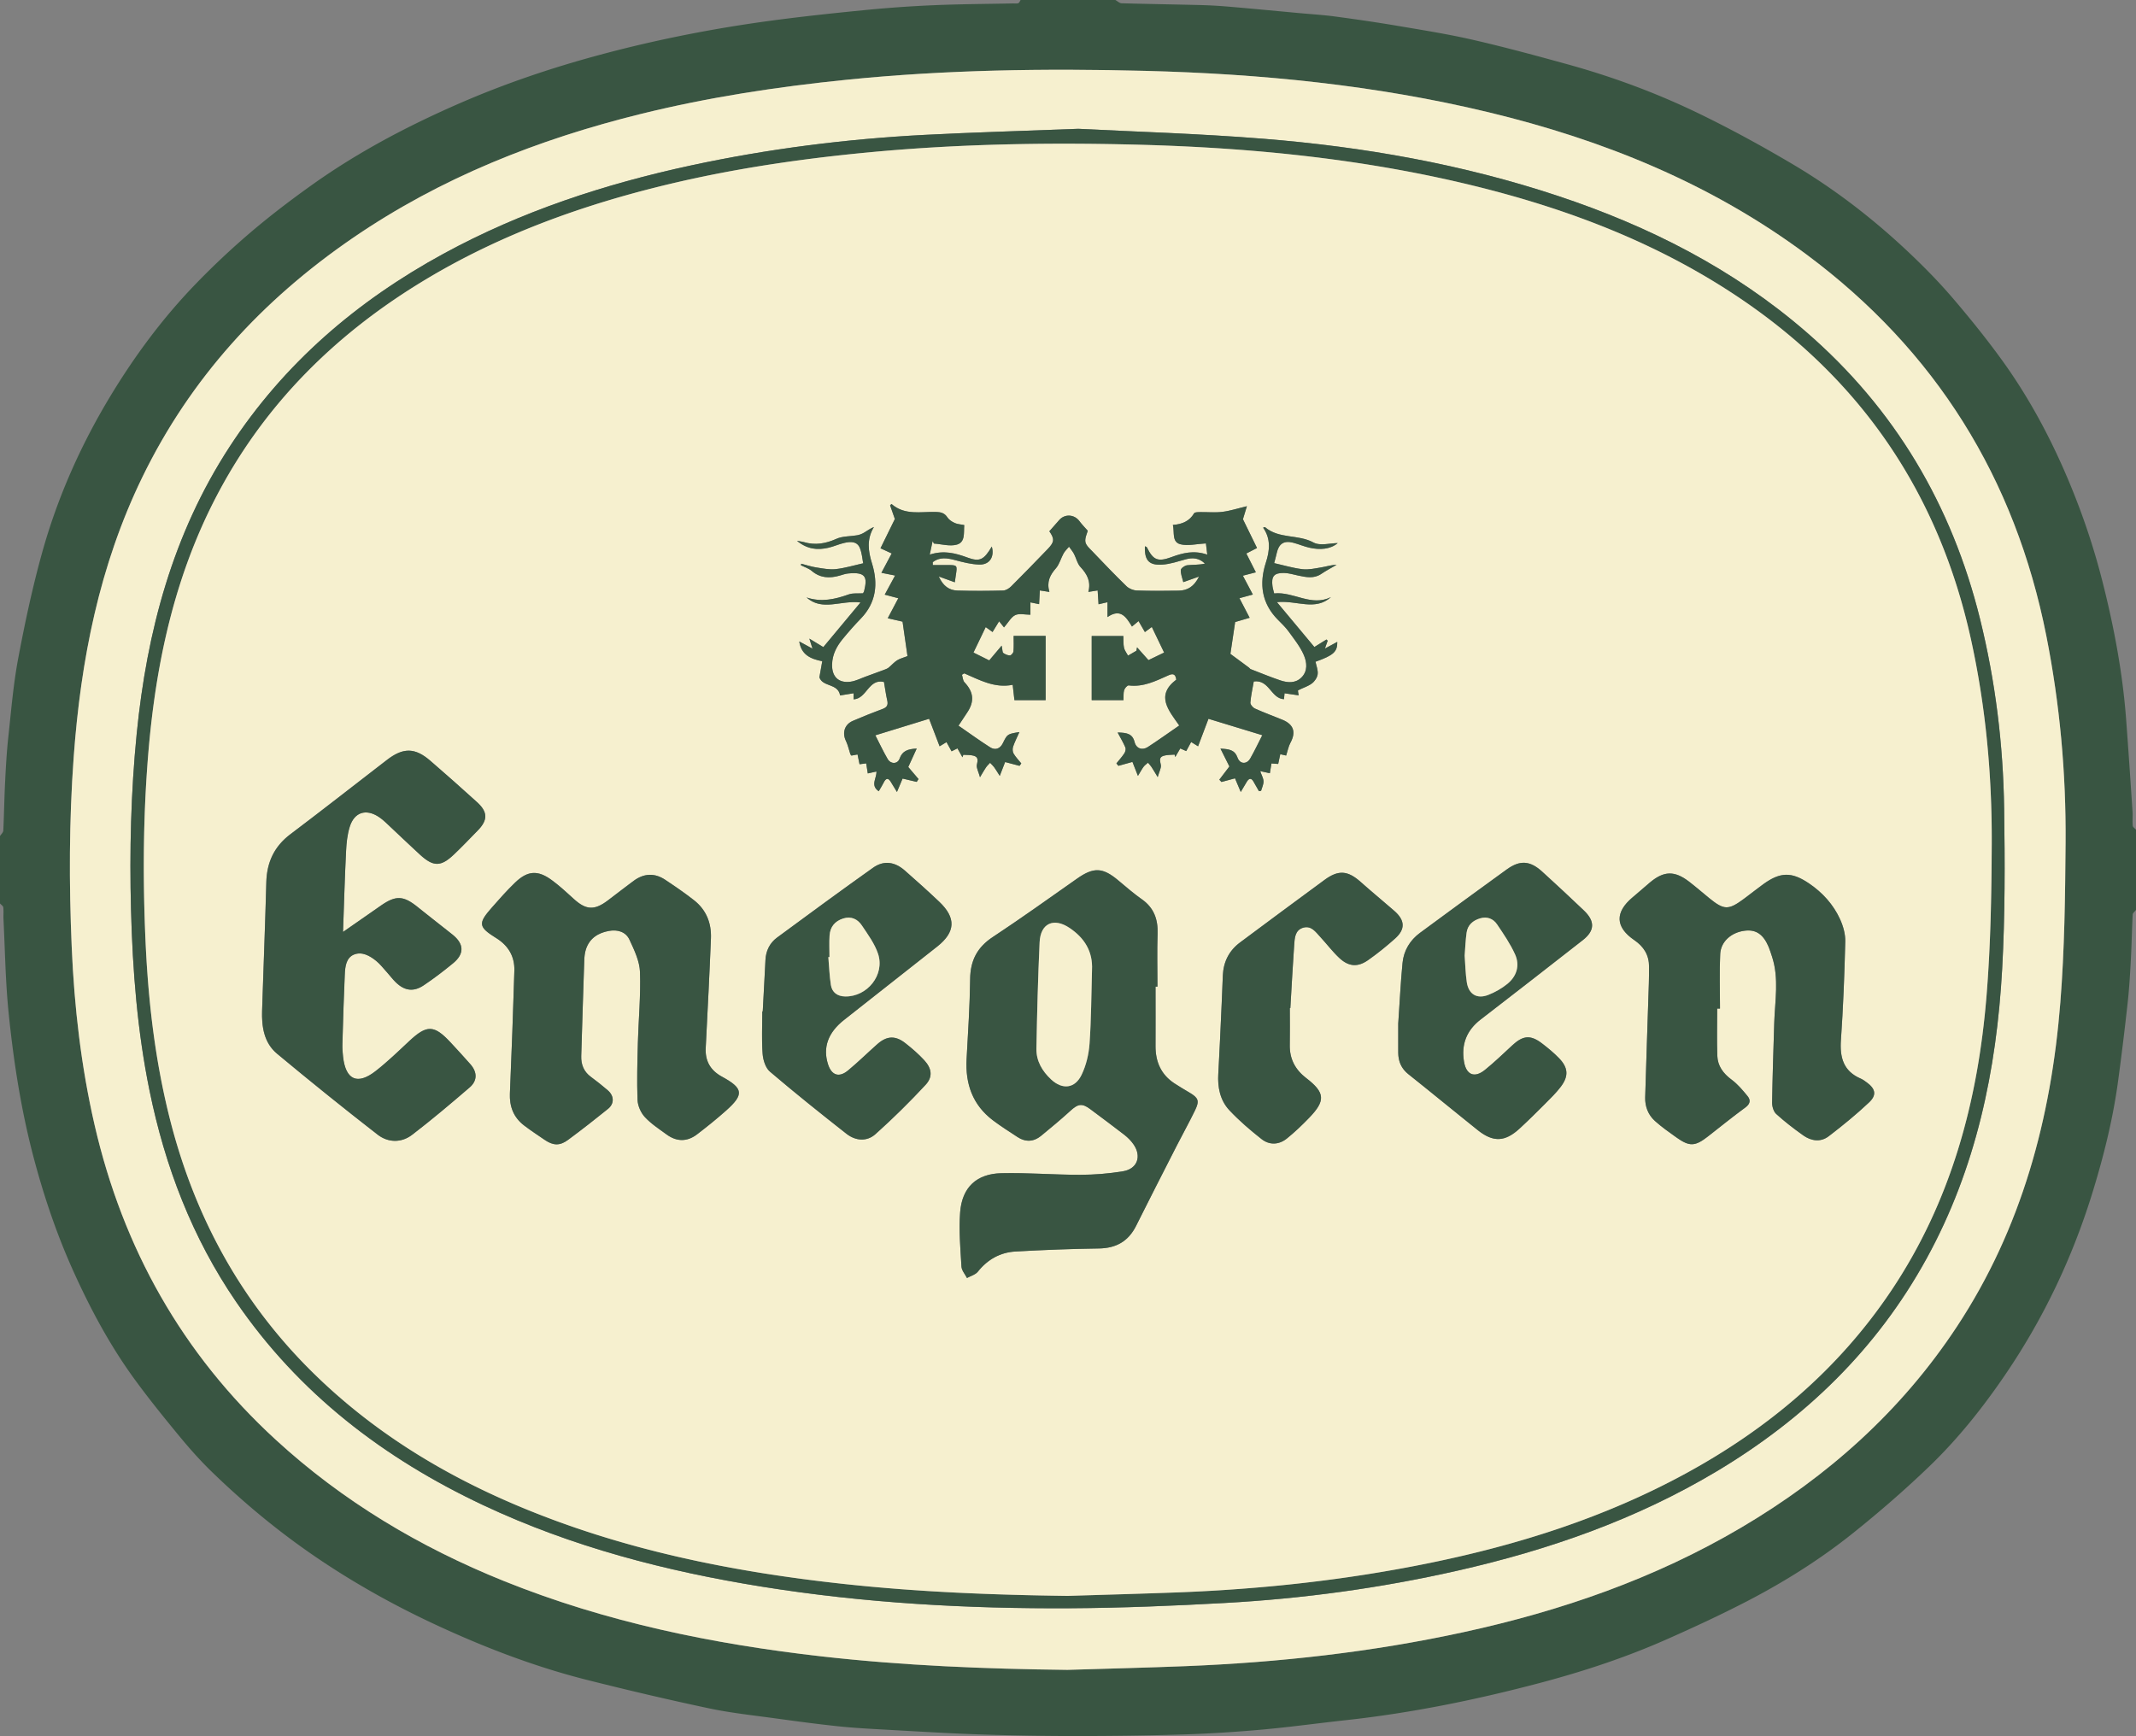 <svg version="1.1" id="Layer_1" xmlns="http://www.w3.org/2000/svg" x="0" y="0" viewBox="0 0 1330.83 1081.69" style="enable-background:new 0 0 1330.83 1081.69" xml:space="preserve"><rect x="0" y="0" width="1330.83" height="1081.69" fill="#808080" stroke="none"/><style>.st0{fill:#395542}.st1{fill:#f6f0cf}</style><path class="st0" d="M1330.83 516.96v50c-.72.97-2.01 1.91-2.06 2.92-.49 9.26-.63 18.55-1.13 27.81-.49 9.05-1.01 18.12-2 27.13-1.79 16.31-3.78 32.61-5.98 48.87-3.14 23.23-8.77 45.93-15.61 68.31-12.49 40.87-30.56 79.12-54.64 114.49-13.94 20.48-29.34 39.86-47.15 57.02-15.19 14.63-31.19 28.51-47.66 41.7-20.62 16.52-43.04 30.57-66.51 42.72-16.32 8.44-33.02 16.18-49.82 23.61-25.47 11.27-51.92 19.98-78.8 27.09-39.74 10.51-79.97 18.74-120.9 23.2-17.31 1.89-34.56 4.28-51.9 5.85-16.11 1.45-32.28 2.5-48.44 3.02-22.26.71-44.53 1.01-66.8 1.02-20.27.01-40.54-.33-60.8-1-19.49-.65-38.97-1.87-58.45-2.95-9.88-.55-19.78-1.06-29.62-2.09-13.05-1.37-26.07-3.12-39.07-4.91-13.96-1.93-28.04-3.4-41.8-6.32-25.41-5.39-50.71-11.34-75.89-17.69-32.77-8.27-64.24-20.36-94.83-34.62-26.65-12.42-52.23-26.8-76.48-43.53-22.3-15.38-43.03-32.64-62.44-51.46-7.23-7.01-13.97-14.59-20.37-22.36-9.81-11.91-19.53-23.92-28.57-36.41-14.84-20.54-26.74-42.78-37.2-65.88-10.3-22.74-18.28-46.23-24.69-70.28-8-30.02-12.76-60.62-15.87-91.42-1.94-19.22-2.2-38.61-3.17-57.93-.13-2.49.16-5.02-.13-7.49-.1-.88-1.33-1.62-2.05-2.43v-42c.72-1.14 2.01-2.25 2.06-3.42.49-10.1.62-20.21 1.13-30.3.47-9.39.99-18.79 2.01-28.12 1.77-16.31 3.11-32.74 6.14-48.83 4.17-22.13 8.88-44.24 14.91-65.92 9.62-34.55 24.11-67.15 42.74-97.9 15.05-24.83 32.24-48.03 52.35-68.92a485.854 485.854 0 0 1 34.75-32.71c12.35-10.52 25.31-20.38 38.53-29.79 28.71-20.44 59.76-36.75 92.03-50.79 28.1-12.22 57.08-21.99 86.63-29.96 34.29-9.25 69.11-16.18 104.29-21.02 20.49-2.82 41.09-5 61.68-7.03a770.04 770.04 0 0 1 42.94-3.01c16.25-.69 32.53-.75 48.8-1.09 1.17-.02 2.41.19 3.47-.16.63-.21.98-1.3 1.45-2h58.99c1.31.72 2.59 2.03 3.92 2.06 16.43.47 32.87.7 49.3 1.12 6.11.16 12.22.53 18.31 1.06 14.26 1.22 28.51 2.6 42.77 3.91 7.54.7 15.11 1.15 22.61 2.15 13.15 1.77 26.28 3.67 39.36 5.89 15.64 2.65 31.34 5.14 46.78 8.7 19.73 4.54 39.29 9.84 58.81 15.23 28.29 7.82 55.78 18.03 82.15 30.84 19.76 9.6 39.09 20.18 58 31.37 26.52 15.69 50.83 34.52 73.18 55.75 9.14 8.68 18.02 17.73 26.22 27.29 10.57 12.33 20.81 25.01 30.37 38.14 16.56 22.75 29.92 47.37 40.99 73.26 8.96 20.95 16.34 42.42 21.98 64.47 7.32 28.6 12.83 57.55 15.04 87.04 1.43 19.08 2.7 38.17 3.97 57.26.2 2.99-.12 6.01.14 8.99.06.89 1.32 1.65 2.03 2.45zm-665.66 523.53c24.47-.76 48.94-1.34 73.4-2.31 58.32-2.32 116.16-8.74 173.25-21.17 60.86-13.25 119.15-33.39 173.01-65.17 54-31.86 99.77-72.65 134.44-125.27 40.34-61.24 58.68-129.71 64.41-201.85 2.63-33.14 3.03-66.51 3.28-99.78.32-43.21-3.57-86.13-11.97-128.6-19.46-98.37-68.91-177.85-149.48-237.78-59.5-44.26-126.66-71.42-198.23-88.64-70.24-16.9-141.75-23.93-213.78-25.76-62.13-1.57-124.23-.72-186.17 5.56-43.11 4.37-85.84 10.86-127.92 21.25-64.16 15.84-124.85 39.78-179.65 77.35-56.31 38.6-101.12 87.35-131.12 149.1-26.75 55.08-38.33 113.9-42.73 174.43-2.86 39.41-2.92 78.87-1.22 118.35 1.62 37.34 5.85 74.33 14.25 110.79 17.7 76.79 54.56 142.57 112.79 196.04 41.84 38.42 89.79 66.99 142.32 88.14 63.48 25.56 129.81 39.18 197.53 46.88 51.03 5.8 102.26 7.84 153.59 8.44z"/><path class="st1" d="M665.17 1040.49c-51.33-.6-102.56-2.64-153.59-8.44-67.72-7.7-134.05-21.32-197.53-46.88-52.53-21.15-100.48-49.72-142.32-88.14-58.23-53.47-95.08-119.25-112.79-196.04-8.4-36.46-12.64-73.45-14.25-110.79-1.71-39.47-1.65-78.93 1.22-118.35 4.4-60.54 15.97-119.36 42.73-174.43 30-61.75 74.81-110.5 131.12-149.1 54.8-37.57 115.49-61.52 179.65-77.35 42.09-10.39 84.82-16.88 127.92-21.25 61.94-6.28 124.04-7.14 186.17-5.56 72.02 1.83 143.53 8.86 213.78 25.76 71.57 17.22 138.73 44.38 198.23 88.64 80.57 59.93 130.02 139.41 149.48 237.78 8.4 42.47 12.3 85.38 11.97 128.6-.25 33.27-.64 66.64-3.28 99.78-5.73 72.14-24.07 140.61-64.41 201.85-34.67 52.63-80.44 93.41-134.44 125.27-53.86 31.78-112.16 51.93-173.01 65.17-57.09 12.43-114.93 18.85-173.25 21.17-24.46.97-48.93 1.55-73.4 2.31zm6.71-960.23c-36.04 1.4-65.83 2.24-95.59 3.78-49.11 2.55-97.79 8.7-145.89 19.08-53.76 11.59-105.62 28.57-154.09 55-54.01 29.45-99.47 68.42-133.26 120.27-35.41 54.34-51.52 114.98-57.87 178.72-3.64 36.5-4.52 73.11-3.55 109.79.99 37.85 3.93 75.47 11.52 112.63 9.66 47.3 26.57 91.66 53.97 131.68 39.09 57.08 91.95 97.5 153.99 126.69 55.27 26 113.75 41.16 173.79 50.79 63.63 10.21 127.78 13.79 192.12 13.42 31.95-.18 63.93-1.51 95.84-3.27 48.94-2.69 97.41-9.3 145.24-20.15 56.79-12.88 111.29-31.87 161.51-61.91 54.98-32.89 99.67-76 130.71-132.51 30.88-56.21 43.66-117.34 47.13-180.59 1.82-33.21 1.72-66.58 1.23-99.85-.59-39.87-5.42-79.35-15.02-118.15-17.56-70.94-53.03-131.02-108.49-178.98-45.42-39.28-97.85-65.78-154.47-84.6-59.56-19.79-120.96-30.59-183.31-35.61-40.47-3.28-81.11-4.45-115.51-6.23z"/><path class="st0" d="M671.88 80.26c34.4 1.78 75.04 2.95 115.51 6.21 62.36 5.02 123.76 15.82 183.31 35.61 56.62 18.81 109.05 45.32 154.47 84.6 55.46 47.96 90.93 108.05 108.49 178.98 9.6 38.8 14.43 78.28 15.02 118.15.49 33.28.59 66.64-1.23 99.85-3.48 63.24-16.25 124.37-47.13 180.59-31.04 56.5-75.73 99.61-130.71 132.51-50.22 30.04-104.72 49.03-161.51 61.91-47.83 10.85-96.3 17.46-145.24 20.15-31.91 1.76-63.89 3.09-95.84 3.27-64.35.37-128.5-3.21-192.12-13.42-60.05-9.63-118.52-24.79-173.79-50.79-62.05-29.19-114.9-69.61-153.99-126.69-27.4-40.01-44.31-84.37-53.97-131.68-7.59-37.16-10.53-74.79-11.52-112.63-.96-36.67-.08-73.28 3.55-109.79 6.35-63.74 22.46-124.38 57.87-178.72 33.79-51.85 79.25-90.82 133.26-120.27 48.47-26.43 100.33-43.4 154.09-55 48.1-10.37 96.78-16.53 145.89-19.08 29.75-1.53 59.55-2.37 95.59-3.76zm-6.74 914.14c22.96-.73 45.93-1.33 68.89-2.21 52.65-2.04 104.9-7.73 156.54-18.28 55.68-11.38 109.43-28.44 159.57-55.73 51.44-27.99 95.1-64.76 127.96-113.67 37.41-55.68 54.26-118.21 59.6-184.12 2.55-31.48 3.1-63.19 3.24-94.8.18-42.87-3.73-85.44-12.99-127.42-19.94-90.44-68.12-161.65-145.14-213.19-51.44-34.42-108.37-55.76-168.19-70.11-67.8-16.26-136.82-22.95-206.34-24.74-54.96-1.42-109.9-.5-164.72 4.58-44.48 4.12-88.55 10.59-131.94 21.28-51.97 12.81-101.8 31.11-147.77 58.96-54.55 33.05-98.5 76.38-128.42 133.18-27.6 52.38-39.17 108.96-43.52 167.36-2.78 37.25-2.9 74.54-1.2 111.84 1.7 37.17 6.02 73.96 15.19 110.09 15.33 60.39 43.97 113.26 88.47 157.28 36.88 36.47 80.09 63.2 127.61 83.29 65.45 27.68 134.25 41.48 204.53 49.05 46.06 4.97 92.3 6.76 138.63 7.36z"/><path class="st1" d="M665.14 994.4c-46.33-.6-92.57-2.39-138.64-7.36-70.28-7.57-139.09-21.38-204.53-49.05-47.52-20.09-90.73-46.82-127.61-83.29-44.49-44.01-73.14-96.89-88.47-157.28-9.16-36.12-13.49-72.92-15.18-110.08-1.7-37.31-1.58-74.6 1.2-111.84 4.35-58.41 15.92-114.99 43.52-167.36 29.93-56.8 73.88-100.14 128.42-133.18 45.97-27.85 95.8-46.15 147.77-58.96 43.39-10.69 87.47-17.16 131.94-21.28 54.82-5.08 109.76-5.99 164.72-4.58 69.52 1.79 138.54 8.48 206.35 24.75 59.81 14.35 116.75 35.68 168.19 70.11 77.02 51.54 125.2 122.75 145.14 213.19 9.25 41.98 13.17 84.55 12.99 127.42-.14 31.61-.68 63.31-3.24 94.8-5.35 65.91-22.19 128.44-59.6 184.12-32.86 48.9-76.52 85.67-127.96 113.67-50.15 27.29-103.9 44.34-159.57 55.73-51.64 10.56-103.89 16.25-156.54 18.28-22.97.87-45.93 1.46-68.9 2.19zM499.21 351.25c-.08.31-.16.62-.25.93 2.29 1.17 4.9 1.97 6.82 3.59 5.32 4.49 11.14 4.65 17.39 2.87 1.76-.5 3.52-1.14 5.32-1.31 11.05-1.05 12.04 2.33 9.85 11.08-.11.45-.45.85-.67 1.26-3.04.2-6.24-.24-8.93.72-8.61 3.06-17.18 4.96-26.24 1.88 9.94 8.85 21.56 1.54 33.62 3.13-8.33 10-15.84 19.02-23.16 27.8-2.25-1.36-4.98-3.02-8.71-5.28.83 2.65 1.23 3.9 1.97 6.25-3.26-1.77-5.57-3.03-8.25-4.49 1.26 8.29 6.97 10.89 14.32 12.32l-1.78 10.04c2.11 6.19 11.57 3.57 12.9 11.29 2.73-.44 5.46-.89 8.39-1.36v3.77c8.28-.37 9.29-13.06 18.94-10.81.7 4.04 1.21 7.84 2.05 11.56.64 2.81-.22 4.26-2.93 5.27a394.82 394.82 0 0 0-18.52 7.42c-5.19 2.24-6.72 7.46-4.31 12.47 1.26 2.62 1.86 5.55 2.79 8.33.09.28.37.49.64.83 1.17-.21 2.38-.43 3.81-.7.46 2.24.84 4.12 1.25 6.08l4.15-.53c.34 2.18.65 4.1.99 6.26 1.78-.39 3.3-.73 5.38-1.19.27 4.21-4.02 8.6 1.46 12.29 1.05-1.83 2.15-3.58 3.08-5.42 1.42-2.82 2.84-3.09 4.52-.24 1.04 1.77 2.14 3.51 3.73 6.12 1.48-3.51 2.54-6.04 3.51-8.35 3.05.71 5.92 1.39 8.8 2.06.38-.59.76-1.17 1.14-1.76-2.29-2.68-4.58-5.37-6.4-7.51 1.67-3.65 3.33-7.26 5.26-11.5-5.8.3-8.97 1.61-10.65 6.24-1.29 3.55-5.53 3.58-7.46.25-2.72-4.69-5.03-9.62-7.66-14.74 11.65-3.58 22.76-6.99 33.49-10.3 1.93 5.05 4.17 10.92 6.55 17.15 1.95-1.18 3.09-1.87 4.29-2.6 1.16 2.09 2.1 3.79 3.17 5.72 1.24-.62 2.35-1.18 3.66-1.83 1.09 1.94 2.1 3.74 3.11 5.55.18-.52.37-1.03.55-1.55 2.17.17 4.43 0 6.48.59 2.97.85 2.53 2.97 1.96 5.6-.41 1.89.95 4.16 1.94 7.79 1.84-3.02 2.75-4.69 3.83-6.24.69-1 1.63-1.84 2.46-2.75.85.9 1.79 1.74 2.51 2.73 1.04 1.42 1.93 2.96 3.52 5.42 1.41-3.65 2.44-6.31 3.34-8.63 3.13.83 6.05 1.6 8.97 2.37.37-.5.73-1.01 1.1-1.51-1.63-2.03-3.49-3.93-4.79-6.15-.66-1.12-.73-2.98-.31-4.26.96-2.89 2.38-5.63 3.93-9.13-7.56 1.24-7.51 1.27-10.36 7.01-1.73 3.49-4.77 4.47-7.92 2.46-6.57-4.17-12.87-8.77-19.66-13.45 1.94-2.93 3.63-5.55 5.38-8.14 4.69-6.96 4.07-12.81-1.64-18.88-1.03-1.09-1.09-3.1-1.59-4.69.47-.29.95-.59 1.42-.88 9.6 4.11 18.91 9.38 30.18 7.13.41 3.62.75 6.53 1.09 9.56h19.44v-40.03h-19.94c0 3.43.17 6.56-.11 9.66-.09.94-1.41 2.47-2.19 2.49-1.4.02-2.95-.69-4.15-1.52-.56-.39-.44-1.76-1-4.56-3.06 3.62-5.22 6.19-7.75 9.19-2.65-1.32-6.03-3-9.82-4.89 2.64-5.47 5.11-10.62 7.63-15.86 1.65 1.19 2.94 2.11 4.26 3.07 1.49-2.44 2.81-4.6 4.09-6.69 1.24 1.56 2.14 2.68 3.04 3.81 2.8-3.21 4.44-6.45 7.03-7.66 2.51-1.17 5.99-.25 9.43-.25v-7.68c1.95.4 3.5.72 5.41 1.11.16-3.07.31-5.8.45-8.55 2.07.32 3.74.58 5.97.93-1.8-6.28.37-10.49 4-14.66 2.24-2.57 3.14-6.28 4.86-9.36.86-1.53 2.22-2.78 3.36-4.16 1.04 1.48 2.24 2.88 3.08 4.47 1.42 2.69 2.06 6.03 4.03 8.16 4.06 4.38 6.68 8.93 4.94 15.54 2.27-.36 3.93-.62 5.79-.91.19 2.95.37 5.65.56 8.61 2.09-.49 3.63-.84 5.57-1.29v9.27c8.26-5.69 11.72.13 15.25 5.91 1.52-1.27 2.68-2.23 4.1-3.41 1.4 2.42 2.61 4.52 3.96 6.84 1.51-1.12 2.79-2.06 4.31-3.18 2.58 5.38 5.06 10.54 7.66 15.95-3.97 1.92-7.34 3.55-9.75 4.71-2.72-3.04-4.92-5.5-7.12-7.97l-.42 2.15c-1.73 1-3.46 2.01-5.2 3.01-.86-1.63-2.13-3.17-2.49-4.91-.5-2.34-.31-4.84-.42-7.3h-19.72v39.96h19.81c.11-2.3-.14-4.38.41-6.21.36-1.21 1.99-3.07 2.83-2.96 9.14 1.17 16.91-2.79 24.79-6.3 2.92-1.3 4.39-.73 4.84 2.72-13.13 9.92-4.57 19.29 1.85 28.56-6.91 4.76-13.12 9.22-19.53 13.38-3.5 2.28-7.24 1.02-8.28-3.07-1.35-5.3-4.92-5.81-10.57-5.96 1.94 3.67 3.6 6.41 4.82 9.34.4.97.01 2.64-.62 3.6-1.46 2.23-3.28 4.23-4.96 6.32l1.24 1.51 8.75-2.43c.96 2.46 2 5.09 3.42 8.71 1.64-2.68 2.49-4.3 3.57-5.74.72-.96 1.78-1.66 2.68-2.47.71.84 1.5 1.63 2.11 2.54 1.12 1.67 2.12 3.42 3.96 6.42 1.01-3.6 2.29-5.74 1.95-7.58-.46-2.49-1.37-4.76 1.71-5.69 2.16-.66 4.56-.54 6.86-.76.14.5.27 1.01.41 1.51 1.05-1.79 2.1-3.59 3.12-5.33l3.72 1.63c1.08-2 2.03-3.74 3.07-5.65 1.29.8 2.46 1.53 4.31 2.67 2.42-6.38 4.64-12.26 6.48-17.13 10.85 3.31 21.98 6.7 33.53 10.22-2.61 5.08-4.86 9.88-7.49 14.47-2.19 3.82-6.43 3.67-7.95-.53-1.74-4.81-5.16-5.28-10.62-5.58 2.19 4.39 3.96 7.91 5.56 11.12-1.98 2.6-4.13 5.41-6.27 8.22.45.48.89.96 1.34 1.44 2.79-.75 5.57-1.5 8.43-2.27 1.07 2.54 2.13 5.05 3.58 8.5 1.61-2.72 2.66-4.53 3.75-6.32 1.47-2.42 2.9-2.5 4.31.08 1.06 1.93 2.18 3.83 3.28 5.74.44-.07.89-.15 1.33-.22.55-1.97 1.55-3.94 1.52-5.9-.03-1.86-1.15-3.71-2.07-6.36 2.81.61 4.34.94 6.01 1.3.36-2.2.68-4.12 1-6.09l4.19.31c.5-2.3.9-4.18 1.31-6.07 1.61.37 2.72.62 3.65.84.93-2.84 1.43-5.66 2.72-8.06 3.52-6.57 1.95-11.39-5.08-14.26-5.7-2.33-11.48-4.45-17.09-6.98-1.29-.58-2.93-2.51-2.83-3.7.34-4.39 1.34-8.73 2.11-13.15 9.64-1.37 10.7 10.64 18.82 11.02.13-1.29.26-2.57.36-3.67 3.14.46 5.87.85 8.78 1.28-.17-1.49-.6-2.97-.32-3.12 2.8-1.5 6-2.4 8.52-4.25 1.75-1.28 3.38-3.69 3.65-5.77.32-2.54-.84-5.28-1.34-7.8 11.34-4.04 13.66-6.26 13.56-12.37-2.19 1.19-4.44 2.4-7.71 4.17.86-2.43 1.29-3.66 1.73-4.89-.25-.26-.51-.51-.76-.77-2.8 1.74-5.59 3.48-7.53 4.69-7.56-9.06-14.99-17.97-23.32-27.95 12.23-1.33 23.75 5.75 33.66-3.16-12.31 6.15-23.33-3.56-35.39-2.27-.39-1.65-.86-3.07-1.05-4.53-.8-6.17.95-8.32 7.24-8.22 2.94.05 5.87.99 8.79 1.6 4.92 1.03 9.77 2.1 14.45-1.07 3.03-2.05 6.3-3.75 9.47-5.61-3.3.05-6.39 1.08-9.57 1.6-3.87.64-7.89 1.56-11.7 1.12-5.79-.67-11.46-2.4-17.63-3.78.4-1.55 1.07-3.91 1.61-6.3 1.3-5.82 4.44-7.9 10.23-6.41 3.38.87 6.62 2.29 10.02 3.07 6.71 1.53 13.11 1.06 17.76-2.83-4.62 0-11.01 1.88-15.15-.38-9.6-5.23-21.55-2.1-30.16-9.57-.12-.11-.56.14-1.2.32 4.88 6.96 4.16 14.2 1.7 21.83-4.24 13.16-2.64 25.31 7.51 35.56 2.34 2.37 4.79 4.7 6.73 7.38 3.39 4.68 7.12 9.32 9.39 14.55 1.94 4.46 2.65 9.99-1.48 14.07-3.74 3.69-8.62 3.29-13.18 1.75-6.21-2.1-12.29-4.61-18.41-6.98-.43-.17-.71-.69-1.1-.98-3.52-2.61-7.04-5.21-11.54-8.53.91-6.1 2.02-13.53 2.96-19.84 3.94-1.16 6.68-1.96 9.03-2.65-2.48-4.76-4.43-8.51-6.35-12.21 3.23-.88 5.87-1.6 8.34-2.27-2.4-4.52-4.33-8.17-6.22-11.75 3.49-.9 5.96-1.55 8.1-2.1-2.33-4.62-4.22-8.34-5.93-11.72 2.9-1.49 5.05-2.6 6.65-3.43-3.35-6.85-6.24-12.77-8.77-17.94 1.02-3.36 1.84-6.06 2.47-8.11-5.49 1.31-10.31 2.9-15.26 3.52-4.59.58-9.32.07-13.98.16-1.27.02-3.25.02-3.68.75-2.87 4.89-7.39 6.79-13.2 7.24 1.1 4.69-.73 10.63 4.65 12.03 4.69 1.22 10.06-.21 15.94-.51.15 1.28.46 3.83.84 6.99-8.4-2.9-15.37-1.01-22.38 1.56-8.46 3.1-11.37 1.8-15.21-6.07-.16-.34-.79-.45-1.25-.7-.35 8.74 2.48 12.03 10.96 11.42 4.88-.35 9.7-2 14.49-3.3 4.37-1.19 8.32-.83 11.92 2.67-3.71.9-7.43.6-11.07 1.04-1.48.18-3.88 1.87-3.94 2.97-.13 2.46.95 4.99 1.55 7.55 3.16-1.12 5.9-2.09 9.8-3.48-3.1 6.29-7.24 8.71-12.75 8.78-8.66.12-17.34.21-25.99-.09-2.2-.08-4.87-1.14-6.44-2.67-7.29-7.07-14.3-14.43-21.32-21.77-1.69-1.77-3.93-3.72-4.29-5.85-.41-2.42 1.02-5.15 1.45-6.95-1.83-2.1-3.66-3.95-5.19-6.01-3.14-4.24-9.09-4.62-12.57-.67-2.01 2.29-4.02 4.58-6.16 7.01 3.28 4.78 3.22 6.68-1.08 11.13-7.52 7.79-15.05 15.57-22.72 23.21-1.29 1.28-3.29 2.53-5 2.58-9.49.24-19 .31-28.49.01-5.04-.16-8.88-2.75-11.58-8.75 3.95 1.43 6.77 2.45 9.97 3.61.26-1.79.43-3.07.63-4.35.99-6.37.99-6.38-5.35-6.39-3-.01-6 0-9 0-.01-.6-.01-1.2-.02-1.8 4.31-3.31 8.97-2.59 13.94-1.27 4.92 1.31 10 2.6 15.04 2.77 6.45.21 9.61-4.86 7.8-11.23-4.87 8.25-7.46 9.66-15.03 6.9-7.43-2.72-14.79-4.75-23.63-1.87.73-3.43 1.26-5.93 1.8-8.42.27.51.55 1.03.82 1.54 4.78.32 9.9 1.87 14.25.65 5.4-1.51 4.24-7.36 4.63-12.19-2.17-.44-4.23-.52-5.97-1.31-1.71-.77-3.53-1.98-4.54-3.5-1.81-2.74-4.06-3.27-7.13-3.36-9.42-.27-19.35 2.28-27.69-4.97-.29.29-.58.57-.87.86.94 2.69 1.89 5.39 2.97 8.5-2.71 5.52-5.67 11.56-8.96 18.25 1.98.91 4.22 1.95 6.98 3.22-2.05 3.86-4.03 7.58-6.41 12.06l8.53 1.7c-2.11 3.89-4.05 7.46-6.46 11.91 2.55.67 5.2 1.37 8.46 2.24-2.06 3.9-4.1 7.76-6.58 12.46 2.83.65 5.71 1.31 9.23 2.12.98 6.83 2.03 14.16 3.08 21.47-2.55 1-4.71 1.52-6.49 2.65-1.93 1.22-3.46 3.06-5.26 4.52-.72.58-1.65.94-2.53 1.27-3.83 1.44-7.68 2.86-11.53 4.24-3.26 1.17-6.47 2.86-9.83 3.29-7.51.95-11.55-3.33-11.34-10.85.17-6.19 2.88-11.24 6.63-15.8 3.59-4.37 7.34-8.63 11.27-12.7 9.67-10 10.86-21.79 6.98-34.33-2.41-7.79-3.43-15.15 1.19-22.73-2.38.96-4.24 2.39-6.25 3.57-1.26.74-2.72 1.3-4.15 1.56-4.32.77-9.05.49-12.92 2.21-6.72 2.99-13.24 4.16-20.31 2.06-1.04-.31-2.15-.41-4.31-.8 6.47 5.37 12.88 5.85 19.59 4.31 3.39-.78 6.62-2.28 10.02-3.04 3.65-.82 7.74-1.06 9.5 3.06 1.39 3.25 1.6 7.01 2.15 9.67-5.91 1.31-11.42 3.01-17.05 3.63-3.98.44-8.15-.4-12.18-1.03-3.16-.49-6.25-1.53-9.37-2.33zm220.74 263.51h1.2c0-10.99-.28-21.98.09-32.96.31-9.01-2.28-16.19-9.89-21.53-5.17-3.63-9.94-7.82-14.8-11.87-9.57-7.98-15.24-8.13-25.45-.96-17.44 12.24-34.76 24.66-52.53 36.4-9.73 6.43-13.99 14.67-14.12 26.22-.19 16.62-1.31 33.23-2.21 49.84-.84 15.49 3.76 28.6 16.41 38.16 4.9 3.71 10.13 7 15.27 10.38 5.06 3.33 10.12 3.07 14.77-.75 6.17-5.07 12.33-10.17 18.22-15.55 4.87-4.45 7.32-4.85 12.58-.9 7.05 5.29 14.16 10.52 21.12 15.94 2.08 1.62 4.02 3.57 5.53 5.71 5.33 7.54 2.55 15.45-6.53 16.94-8.81 1.45-17.83 2.18-26.76 2.18-16.3.01-32.61-1.37-48.89-.99-15.56.36-24.55 8.84-25.74 24.36-.86 11.18.17 22.54.82 33.79.14 2.45 2.24 4.78 3.44 7.16 2.31-1.3 5.28-2.06 6.8-3.98 6.09-7.65 13.94-12.02 23.5-12.55 17.27-.97 34.58-1.64 51.87-1.89 10.8-.16 18.4-4.47 23.23-14.14 8.25-16.52 16.66-32.96 25.05-49.41 3.85-7.56 7.99-14.97 11.68-22.61 2.83-5.86 2.04-7.66-3.47-10.95-3.14-1.87-6.3-3.73-9.36-5.73-8.42-5.51-11.88-13.53-11.83-23.38.05-12.3 0-24.62 0-36.93zm-506.22-34.07c.63-17.76 1.08-34.06 1.86-50.34.25-5.11.78-10.37 2.3-15.21 2.87-9.1 10.09-11.33 18.03-6.15 1.52.99 2.95 2.18 4.28 3.43 7.18 6.7 14.25 13.53 21.49 20.16 8.29 7.58 12.96 7.58 21.05-.09 5.07-4.81 9.89-9.9 14.79-14.89 6.47-6.6 6.46-11.62-.39-17.82-9.63-8.72-19.33-17.36-29.17-25.84-9.46-8.15-16.81-8.19-26.86-.46-20.06 15.44-39.97 31.08-60.18 46.32-10.13 7.64-14.7 17.51-15.03 29.99-.71 26.62-1.77 53.24-2.62 79.86-.32 10.14 1.17 20.13 9.33 26.93 20.6 17.15 41.48 33.98 62.65 50.42 6.51 5.05 14.78 5.23 21.49.09 12.28-9.4 24.11-19.41 35.83-29.5 4.95-4.26 4.77-9.61.39-14.55-4.09-4.61-8.23-9.17-12.44-13.67-10.16-10.87-14.7-10.87-25.69-.57-6.8 6.37-13.53 12.88-20.87 18.6-11.33 8.84-18.62 5.47-20.25-8.88-.3-2.64-.5-5.32-.42-7.97.42-14.48.83-28.95 1.49-43.42.22-4.82.82-10.4 5.81-12.37 4.92-1.93 9.79.77 13.75 4 2.43 1.98 4.4 4.53 6.52 6.87 1.9 2.1 3.59 4.4 5.6 6.37 5.5 5.39 11.13 6.22 17.48 1.96 6.34-4.26 12.45-8.91 18.34-13.77 7.09-5.84 6.86-12.01-.35-17.8-7.14-5.74-14.44-11.28-21.55-17.05-9.04-7.34-13.75-7.6-23.21-.99-7.41 5.2-14.88 10.38-23.45 16.34zm856.16 47.74h1.75c0-11.31-.39-22.63.13-33.92.37-7.89 6.98-13.57 15.35-14.6 6.9-.85 11.48 2.21 14.77 9.98.84 1.98 1.47 4.06 2.15 6.11 4.52 13.74 1.8 27.72 1.39 41.63-.48 16.46-1.06 32.92-1.31 49.38-.04 2.41.89 5.6 2.56 7.11 5.28 4.8 10.98 9.18 16.81 13.32 5 3.55 10.86 4.38 15.88.55 8.69-6.65 17.22-13.6 25.17-21.11 4.88-4.6 3.95-8.49-1.44-12.41-1.21-.88-2.43-1.81-3.79-2.4-10.79-4.65-13.09-13.15-12.32-24.09 1.42-20.41 2.2-40.88 2.7-61.34.11-4.61-1.29-9.59-3.23-13.84-4.22-9.25-10.95-16.65-19.4-22.37-10.73-7.26-17.81-7.16-28.35.45-4.18 3.02-8.2 6.27-12.36 9.33-9.49 6.98-12.24 6.88-21.46-.63-4.13-3.37-8.16-6.87-12.37-10.12-9.17-7.08-15.85-6.9-24.63.51-3.56 3.01-7.05 6.11-10.62 9.1-11.11 9.29-10.96 18.52.91 26.67 6.02 4.14 9.28 9.35 9.26 16.61-.01 3.49-.01 6.99-.12 10.48-.76 23.62-1.59 47.23-2.28 70.85-.17 5.75 1.83 10.97 6.09 14.8 4.18 3.76 8.84 7.03 13.44 10.3 8.14 5.78 11.56 5.58 19.57-.67 7.74-6.05 15.38-12.23 23.31-18.03 3.05-2.23 3.4-4.61 1.36-7.1-3.02-3.68-6.17-7.44-9.95-10.25-5.17-3.84-8.65-8.48-8.87-14.84-.34-9.81-.1-19.64-.1-29.46zm-628.46-9.9c.51-11.31 1.09-22.61 1.5-33.92.35-9.58-2.97-17.74-10.56-23.7-5.75-4.52-11.82-8.65-17.91-12.71-6.55-4.37-13.2-4.08-19.54.55-5.51 4.03-10.86 8.27-16.31 12.37-8.36 6.28-13.53 5.92-21.2-1.08-4.42-4.03-8.85-8.12-13.66-11.65-8.64-6.34-14.98-5.96-22.73 1.45-5.16 4.94-9.9 10.34-14.63 15.71-8.67 9.85-8.38 12.03 2.75 18.95 7.63 4.74 11.58 11.52 11.32 20.34-.75 25.45-1.7 50.9-2.77 76.34-.35 8.3 2.27 15.07 8.86 20.1 4.1 3.13 8.42 5.97 12.68 8.88 5.4 3.69 9.47 3.93 14.7.07 8.43-6.23 16.7-12.7 24.86-19.29 4.04-3.26 3.89-8.11-.12-11.57-3.4-2.94-6.94-5.72-10.55-8.4-4.42-3.28-6.15-7.7-5.99-13.01.6-19.8 1.2-39.6 1.88-59.39.08-2.31.31-4.7.99-6.89 2.19-6.96 7.54-10.36 14.33-11.62 5.38-1 10.54.49 12.86 5.47 2.96 6.38 6.3 13.29 6.54 20.08.54 14.76-.91 29.59-1.31 44.39-.32 11.78-.65 23.58-.2 35.35.14 3.65 2.02 7.94 4.51 10.64 3.9 4.22 8.9 7.47 13.6 10.9 6.25 4.56 12.77 4.64 18.93-.06 6.21-4.74 12.32-9.66 18.15-14.86 11.23-10.02 10.77-13.82-2.57-21.09-7.26-3.96-10.56-9.8-10.15-17.94.6-11.46 1.16-22.94 1.74-34.41zm429.74 19.2c0 5.21-.04 11.7.01 18.19.04 5.44 1.9 9.89 6.35 13.43 14.47 11.5 28.71 23.28 43.16 34.81 9.69 7.73 17.02 7.41 26.16-1.03 5.38-4.97 10.6-10.12 15.77-15.31 3.4-3.42 6.9-6.81 9.8-10.64 5.03-6.61 4.69-11.9-1.06-17.83-3.23-3.33-6.86-6.32-10.54-9.15-7.18-5.51-11.84-5.08-18.53 1.1-5.62 5.2-11.15 10.53-17.09 15.34-6.5 5.26-11.66 3.16-13.04-5.13-1.8-10.78 1.59-19.52 10.43-26.32 21.26-16.34 42.37-32.86 63.51-49.35 7.54-5.88 7.81-11.79.72-18.55-8.56-8.15-17.21-16.22-25.95-24.17-7.53-6.85-13.81-7.34-22.02-1.42-18.1 13.05-36.07 26.27-54.03 39.49-6.35 4.67-10.22 11.11-10.97 18.89-1.18 12.09-1.76 24.23-2.68 37.65zm-395.94-7.51h-.29c0 8.82-.45 17.67.21 26.44.29 3.84 1.81 8.73 4.54 11.07 15.58 13.28 31.58 26.08 47.69 38.73 5.64 4.43 12.69 5.04 18.06.23 10.88-9.74 21.31-20.04 31.25-30.74 4.62-4.98 3.87-10.18-.82-15.28-3.58-3.9-7.65-7.42-11.83-10.69-6.24-4.88-11.56-4.56-17.48.69-6.1 5.41-11.93 11.15-18.21 16.34-5.64 4.66-10.27 3.02-12.46-3.87-3.32-10.42-.01-19.71 9.94-27.57 19.35-15.27 38.74-30.48 58.08-45.76 11.43-9.03 11.88-17.85 1.27-27.93-7-6.65-14.21-13.09-21.46-19.46-6.21-5.46-13.09-6.45-19.72-1.75-20.09 14.26-39.94 28.87-59.78 43.48-4.65 3.42-7.04 8.29-7.32 14.17-.5 10.63-1.11 21.26-1.67 31.9zm328.39-2.08c.11 0 .22-.01.33-.01.78-13.12 1.47-26.25 2.4-39.36.3-4.27.5-9.23 5.62-10.72 5.06-1.47 7.8 2.73 10.71 5.86 3.96 4.27 7.49 8.97 11.71 12.94 5.86 5.51 11.54 5.96 18.03 1.38 5.83-4.11 11.42-8.63 16.75-13.39 6.53-5.84 6.25-11.41-.45-17.26-6.9-6.02-13.98-11.83-20.82-17.92-8.16-7.27-13.94-7.79-22.7-1.35-17.57 12.92-35.1 25.9-52.59 38.94-6.81 5.08-10.34 12.02-10.72 20.52-.26 5.82-.46 11.64-.72 17.46-.68 14.61-1.27 29.22-2.11 43.82-.49 8.52 1.11 16.58 6.93 22.78 6.11 6.51 12.98 12.38 20 17.92 4.93 3.89 10.82 3.64 15.75-.31 4.91-3.94 9.49-8.35 13.88-12.88 10.4-10.76 9.98-15.75-1.83-24.84-6.8-5.23-10.35-11.92-10.2-20.6.14-7.67.03-15.33.03-22.98z"/><path class="st0" d="M499.21 351.25c3.13.8 6.22 1.83 9.39 2.33 4.03.63 8.2 1.47 12.18 1.03 5.63-.62 11.14-2.32 17.05-3.63-.55-2.66-.76-6.42-2.15-9.67-1.76-4.12-5.85-3.88-9.5-3.06-3.4.76-6.63 2.26-10.02 3.04-6.71 1.54-13.11 1.06-19.59-4.31 2.16.39 3.27.49 4.31.8 7.07 2.1 13.58.94 20.31-2.06 3.86-1.72 8.6-1.44 12.92-2.21 1.44-.26 2.89-.82 4.15-1.56 2.01-1.17 3.87-2.61 6.25-3.57-4.62 7.58-3.6 14.94-1.19 22.73 3.87 12.54 2.69 24.33-6.98 34.33-3.93 4.06-7.69 8.32-11.27 12.7-3.74 4.56-6.45 9.61-6.63 15.8-.21 7.52 3.83 11.8 11.34 10.85 3.36-.42 6.57-2.12 9.83-3.29 3.86-1.38 7.7-2.8 11.53-4.24.88-.33 1.81-.69 2.53-1.27 1.8-1.46 3.32-3.3 5.26-4.52 1.78-1.13 3.94-1.64 6.49-2.65-1.05-7.31-2.1-14.64-3.08-21.47-3.52-.81-6.4-1.47-9.23-2.12 2.48-4.7 4.52-8.57 6.58-12.46-3.26-.86-5.91-1.56-8.46-2.24 2.41-4.44 4.35-8.02 6.46-11.91l-8.53-1.7c2.38-4.47 4.36-8.19 6.41-12.06-2.75-1.27-4.99-2.3-6.98-3.22 3.29-6.69 6.25-12.73 8.96-18.25-1.09-3.11-2.03-5.8-2.97-8.5.29-.29.58-.57.87-.86 8.33 7.26 18.26 4.71 27.69 4.97 3.08.09 5.33.62 7.13 3.36 1 1.52 2.82 2.73 4.54 3.5 1.74.79 3.81.87 5.97 1.31-.39 4.83.77 10.68-4.63 12.19-4.35 1.22-9.47-.33-14.25-.65-.27-.51-.55-1.03-.82-1.54-.53 2.49-1.06 4.99-1.8 8.42 8.83-2.88 16.2-.85 23.63 1.87 7.56 2.77 10.16 1.36 15.03-6.9 1.81 6.37-1.35 11.43-7.8 11.23-5.04-.16-10.12-1.45-15.04-2.77-4.97-1.33-9.63-2.05-13.94 1.27.01.6.01 1.2.02 1.8 3 0 6-.01 9 0 6.34.01 6.34.02 5.35 6.39-.2 1.28-.37 2.56-.63 4.35-3.2-1.16-6.02-2.18-9.97-3.61 2.7 6 6.54 8.6 11.58 8.75 9.49.29 19 .23 28.49-.01 1.7-.04 3.71-1.3 5-2.58 7.67-7.64 15.2-15.42 22.72-23.21 4.3-4.45 4.36-6.35 1.08-11.13 2.14-2.44 4.15-4.73 6.16-7.01 3.48-3.95 9.42-3.57 12.57.67 1.53 2.06 3.35 3.9 5.19 6.01-.44 1.8-1.86 4.53-1.45 6.95.36 2.14 2.6 4.09 4.29 5.85 7.02 7.34 14.03 14.7 21.32 21.77 1.57 1.52 4.24 2.59 6.44 2.67 8.65.3 17.33.21 25.99.09 5.51-.07 9.65-2.5 12.75-8.78-3.9 1.38-6.63 2.36-9.8 3.48-.6-2.56-1.68-5.08-1.55-7.55.06-1.1 2.45-2.79 3.94-2.97 3.64-.43 7.36-.14 11.07-1.04-3.6-3.5-7.55-3.86-11.92-2.67-4.78 1.3-9.6 2.95-14.49 3.3-8.48.61-11.31-2.67-10.96-11.42.46.25 1.08.36 1.25.7 3.85 7.87 6.75 9.17 15.21 6.07 7.01-2.57 13.98-4.46 22.38-1.56-.38-3.15-.69-5.71-.84-6.99-5.88.3-11.26 1.72-15.94.51-5.38-1.4-3.56-7.34-4.65-12.03 5.82-.45 10.33-2.35 13.2-7.24.43-.73 2.41-.73 3.68-.75 4.66-.08 9.39.42 13.98-.16 4.95-.62 9.77-2.21 15.26-3.52-.62 2.05-1.44 4.75-2.47 8.11 2.52 5.16 5.42 11.08 8.77 17.94-1.6.83-3.76 1.93-6.65 3.43 1.71 3.38 3.59 7.11 5.93 11.72-2.14.56-4.61 1.2-8.1 2.1 1.9 3.59 3.83 7.23 6.22 11.75-2.46.67-5.1 1.39-8.34 2.27 1.93 3.7 3.88 7.45 6.35 12.21-2.35.69-5.09 1.49-9.03 2.65-.94 6.31-2.05 13.74-2.96 19.84 4.5 3.32 8.02 5.92 11.54 8.53.39.29.67.81 1.1.98 6.12 2.37 12.19 4.88 18.41 6.98 4.55 1.54 9.43 1.94 13.18-1.75 4.13-4.07 3.42-9.61 1.48-14.07-2.27-5.23-6-9.87-9.39-14.55-1.94-2.68-4.38-5.01-6.73-7.38-10.15-10.25-11.75-22.4-7.51-35.56 2.46-7.62 3.18-14.86-1.7-21.83.65-.18 1.08-.43 1.2-.32 8.61 7.47 20.57 4.34 30.16 9.57 4.14 2.26 10.53.38 15.15.38-4.65 3.89-11.06 4.35-17.76 2.83-3.4-.77-6.64-2.2-10.02-3.07-5.78-1.49-8.92.59-10.23 6.41-.53 2.39-1.21 4.75-1.61 6.3 6.16 1.38 11.83 3.11 17.63 3.78 3.81.44 7.83-.47 11.7-1.12 3.18-.53 6.28-1.56 9.57-1.6-3.16 1.86-6.44 3.56-9.47 5.61-4.68 3.17-9.53 2.1-14.45 1.07-2.92-.61-5.85-1.54-8.79-1.6-6.29-.11-8.04 2.05-7.24 8.22.19 1.46.66 2.88 1.05 4.53 12.06-1.29 23.08 8.42 35.39 2.27-9.91 8.91-21.43 1.84-33.66 3.16 8.32 9.98 15.76 18.89 23.32 27.95 1.94-1.21 4.73-2.95 7.53-4.69.25.26.51.51.76.77-.43 1.23-.87 2.46-1.73 4.89 3.27-1.77 5.51-2.98 7.71-4.17.1 6.11-2.22 8.33-13.56 12.37.5 2.52 1.66 5.25 1.34 7.8-.26 2.08-1.9 4.49-3.65 5.77-2.52 1.85-5.72 2.75-8.52 4.25-.28.15.15 1.63.32 3.12-2.91-.42-5.64-.82-8.78-1.28-.11 1.1-.24 2.38-.36 3.67-8.12-.38-9.18-12.39-18.82-11.02-.76 4.42-1.76 8.76-2.11 13.15-.09 1.19 1.54 3.11 2.83 3.7 5.61 2.53 11.39 4.65 17.09 6.98 7.02 2.87 8.6 7.69 5.08 14.26-1.29 2.4-1.79 5.22-2.72 8.06-.93-.21-2.04-.47-3.65-.84-.41 1.89-.81 3.77-1.31 6.07l-4.19-.31c-.32 1.97-.64 3.89-1 6.09-1.67-.36-3.2-.69-6.01-1.3.92 2.66 2.03 4.5 2.07 6.36.03 1.96-.97 3.93-1.52 5.9-.44.07-.89.15-1.33.22-1.09-1.91-2.22-3.81-3.28-5.74-1.41-2.58-2.84-2.5-4.31-.08-1.09 1.79-2.14 3.6-3.75 6.32-1.45-3.45-2.51-5.97-3.58-8.5-2.86.77-5.65 1.52-8.43 2.27-.45-.48-.89-.96-1.34-1.44 2.14-2.81 4.29-5.62 6.27-8.22-1.6-3.21-3.37-6.73-5.56-11.12 5.46.3 8.88.77 10.62 5.58 1.52 4.2 5.76 4.35 7.95.53 2.63-4.59 4.88-9.39 7.49-14.47-11.55-3.52-22.68-6.91-33.53-10.22-1.84 4.86-4.07 10.74-6.48 17.13-1.85-1.15-3.01-1.87-4.31-2.67-1.04 1.91-1.98 3.65-3.07 5.65l-3.72-1.63c-1.02 1.75-2.07 3.54-3.12 5.33-.14-.5-.27-1.01-.41-1.51-2.29.23-4.69.1-6.86.76-3.08.94-2.17 3.21-1.71 5.69.34 1.84-.95 3.98-1.95 7.58-1.84-3-2.84-4.75-3.96-6.42-.61-.91-1.4-1.7-2.11-2.54-.91.82-1.96 1.52-2.68 2.47-1.08 1.44-1.93 3.06-3.57 5.74-1.42-3.62-2.45-6.26-3.42-8.71-2.92.81-5.84 1.62-8.75 2.43l-1.24-1.51c1.68-2.09 3.5-4.08 4.96-6.32.63-.96 1.02-2.63.62-3.6-1.22-2.93-2.88-5.67-4.82-9.34 5.65.14 9.22.65 10.57 5.96 1.04 4.09 4.78 5.34 8.28 3.07 6.41-4.16 12.62-8.62 19.53-13.38-6.42-9.27-14.98-18.64-1.85-28.56-.45-3.45-1.92-4.02-4.84-2.72-7.87 3.5-15.64 7.47-24.79 6.3-.85-.11-2.47 1.75-2.83 2.96-.55 1.84-.3 3.91-.41 6.21h-19.81V396.3h19.72c.11 2.47-.08 4.96.42 7.3.37 1.73 1.63 3.28 2.49 4.91 1.73-1 3.46-2.01 5.2-3.01l.42-2.15c2.2 2.46 4.4 4.92 7.12 7.97 2.41-1.16 5.78-2.79 9.75-4.71-2.6-5.41-5.08-10.58-7.66-15.95-1.52 1.12-2.79 2.06-4.31 3.18l-3.96-6.84c-1.41 1.18-2.57 2.14-4.1 3.41-3.53-5.77-6.99-11.6-15.25-5.91v-9.27c-1.94.45-3.47.81-5.57 1.29-.19-2.96-.37-5.66-.56-8.61-1.87.29-3.53.55-5.79.91 1.74-6.61-.88-11.16-4.94-15.54-1.97-2.13-2.61-5.47-4.03-8.16-.84-1.59-2.04-2.99-3.08-4.47-1.14 1.38-2.5 2.63-3.36 4.16-1.72 3.07-2.62 6.78-4.86 9.36-3.63 4.16-5.8 8.38-4 14.66-2.24-.35-3.91-.61-5.97-.93-.15 2.76-.29 5.48-.45 8.55-1.91-.39-3.46-.71-5.41-1.11v7.68c-3.44 0-6.92-.92-9.43.25-2.59 1.21-4.22 4.45-7.03 7.66-.9-1.12-1.79-2.25-3.04-3.81-1.28 2.09-2.6 4.25-4.09 6.69-1.33-.95-2.61-1.88-4.26-3.07-2.52 5.24-5 10.38-7.63 15.86 3.79 1.89 7.17 3.57 9.82 4.89l7.75-9.19c.56 2.79.44 4.17 1 4.56 1.2.83 2.75 1.54 4.15 1.52.78-.01 2.11-1.55 2.19-2.49.28-3.09.11-6.22.11-9.66h19.94v40.03h-19.44c-.35-3.03-.68-5.94-1.09-9.56-11.27 2.25-20.58-3.02-30.18-7.13-.47.29-.95.59-1.42.88.51 1.59.56 3.59 1.59 4.69 5.71 6.07 6.32 11.92 1.64 18.88-1.74 2.59-3.44 5.2-5.38 8.14 6.79 4.68 13.09 9.27 19.66 13.45 3.15 2 6.18 1.02 7.92-2.46 2.86-5.75 2.8-5.77 10.36-7.01-1.55 3.51-2.97 6.24-3.93 9.13-.42 1.27-.35 3.13.31 4.26 1.3 2.22 3.16 4.12 4.79 6.15-.37.5-.73 1.01-1.1 1.51-2.92-.77-5.84-1.54-8.97-2.37-.9 2.32-1.93 4.98-3.34 8.63-1.59-2.47-2.47-4-3.52-5.42-.73-.99-1.67-1.82-2.51-2.73-.83.91-1.76 1.74-2.46 2.75-1.08 1.55-1.99 3.22-3.83 6.24-.99-3.62-2.35-5.89-1.94-7.79.57-2.63 1.01-4.75-1.96-5.6-2.05-.59-4.31-.42-6.48-.59-.18.52-.37 1.03-.55 1.55-1.01-1.8-2.02-3.6-3.11-5.55l-3.66 1.83c-1.07-1.92-2.01-3.63-3.17-5.72-1.2.73-2.34 1.42-4.29 2.6-2.38-6.23-4.62-12.09-6.55-17.15-10.74 3.3-21.85 6.72-33.49 10.3 2.63 5.12 4.94 10.05 7.66 14.74 1.93 3.33 6.18 3.3 7.46-.25 1.68-4.64 4.85-5.94 10.65-6.24-1.94 4.23-3.59 7.85-5.26 11.5 1.82 2.14 4.11 4.82 6.4 7.51-.38.59-.76 1.17-1.14 1.76-2.88-.67-5.75-1.35-8.8-2.06-.97 2.32-2.03 4.84-3.51 8.35-1.6-2.62-2.69-4.35-3.73-6.12-1.68-2.85-3.1-2.58-4.52.24-.93 1.84-2.03 3.59-3.08 5.42-5.48-3.69-1.19-8.08-1.46-12.29-2.08.46-3.6.8-5.38 1.19-.34-2.16-.64-4.08-.99-6.26l-4.15.53c-.4-1.96-.79-3.84-1.25-6.08-1.43.26-2.64.48-3.81.7-.27-.34-.54-.56-.64-.83-.93-2.78-1.53-5.71-2.79-8.33-2.41-5.02-.88-10.24 4.31-12.47 6.11-2.63 12.29-5.1 18.52-7.42 2.71-1.01 3.56-2.45 2.93-5.27-.84-3.72-1.35-7.52-2.05-11.56-9.65-2.25-10.66 10.45-18.94 10.81v-3.77c-2.94.48-5.67.92-8.39 1.36-1.33-7.72-10.79-5.11-12.9-11.29.54-3.05 1.13-6.36 1.78-10.04-7.35-1.43-13.06-4.03-14.32-12.32 2.68 1.46 4.99 2.71 8.25 4.49-.74-2.35-1.13-3.6-1.97-6.25 3.73 2.26 6.46 3.92 8.71 5.28 7.32-8.78 14.83-17.8 23.16-27.8-12.06-1.59-23.68 5.71-33.62-3.13 9.07 3.07 17.63 1.18 26.24-1.88 2.7-.96 5.9-.52 8.93-.72.22-.41.56-.81.67-1.26 2.19-8.75 1.2-12.13-9.85-11.08-1.8.17-3.56.81-5.32 1.31-6.25 1.78-12.07 1.62-17.39-2.87-1.92-1.62-4.52-2.41-6.82-3.59.06-.31.14-.62.23-.93zM719.95 614.76c0 12.31.05 24.63-.01 36.94-.05 9.85 3.41 17.88 11.83 23.38 3.06 2 6.22 3.86 9.36 5.73 5.51 3.29 6.3 5.09 3.47 10.95-3.69 7.64-7.83 15.05-11.68 22.61-8.39 16.45-16.8 32.89-25.05 49.41-4.83 9.67-12.43 13.98-23.23 14.14-17.3.25-34.6.92-51.87 1.89-9.56.54-17.4 4.9-23.5 12.55-1.53 1.92-4.5 2.68-6.8 3.98-1.2-2.39-3.3-4.72-3.44-7.16-.65-11.25-1.68-22.61-.82-33.79 1.2-15.53 10.18-24 25.74-24.36 16.28-.38 32.59 1.01 48.89.99 8.93-.01 17.95-.74 26.76-2.18 9.08-1.49 11.86-9.4 6.53-16.94-1.52-2.14-3.46-4.09-5.53-5.71-6.96-5.42-14.06-10.64-21.12-15.94-5.25-3.94-7.7-3.55-12.58.9-5.89 5.38-12.05 10.48-18.22 15.55-4.65 3.82-9.71 4.08-14.77.75-5.14-3.38-10.36-6.67-15.27-10.38-12.65-9.57-17.25-22.68-16.41-38.16.9-16.61 2.01-33.22 2.21-49.84.13-11.56 4.39-19.8 14.12-26.22 17.77-11.74 35.1-24.16 52.53-36.4 10.21-7.17 15.87-7.02 25.45.96 4.86 4.05 9.64 8.24 14.8 11.87 7.61 5.34 10.19 12.52 9.89 21.53-.37 10.97-.09 21.97-.09 32.96-.38-.01-.79-.01-1.19-.01zm-39.58-10.34c.61-11.54-4.67-20-14.05-26.28-9.77-6.54-18.04-2.86-18.59 8.95-1.02 22.1-1.58 44.22-1.99 66.33-.14 7.71 3.68 14.1 9.24 19.25 6.95 6.43 14.72 5.64 18.87-2.9 2.89-5.93 4.53-12.88 4.99-19.49 1.07-15.24 1.08-30.57 1.53-45.86zM213.73 580.69c8.56-5.96 16.04-11.14 23.5-16.35 9.46-6.61 14.17-6.35 23.21.99 7.11 5.77 14.41 11.31 21.55 17.05 7.21 5.8 7.43 11.96.35 17.8-5.89 4.86-12 9.52-18.34 13.77-6.35 4.26-11.98 3.43-17.48-1.96-2.01-1.97-3.7-4.28-5.6-6.37-2.12-2.34-4.1-4.89-6.52-6.87-3.96-3.23-8.83-5.94-13.75-4-4.99 1.96-5.59 7.55-5.81 12.37-.66 14.47-1.07 28.94-1.49 43.42-.08 2.65.12 5.33.42 7.97 1.62 14.35 8.91 17.72 20.25 8.88 7.33-5.72 14.07-12.23 20.87-18.6 10.99-10.3 15.53-10.3 25.69.57 4.21 4.5 8.35 9.06 12.44 13.67 4.38 4.93 4.56 10.29-.39 14.55-11.73 10.09-23.56 20.09-35.83 29.5-6.7 5.14-14.98 4.96-21.49-.09-21.17-16.44-42.05-33.27-62.65-50.42-8.16-6.79-9.65-16.79-9.33-26.93.84-26.62 1.91-53.23 2.62-79.86.33-12.48 4.9-22.35 15.03-29.99 20.21-15.24 40.12-30.88 60.18-46.32 10.04-7.73 17.39-7.69 26.86.46 9.84 8.48 19.54 17.12 29.17 25.84 6.85 6.2 6.87 11.22.39 17.82-4.9 4.99-9.71 10.08-14.79 14.89-8.09 7.67-12.76 7.68-21.05.09-7.25-6.63-14.31-13.46-21.49-20.16-1.33-1.24-2.76-2.43-4.28-3.43-7.94-5.18-15.16-2.95-18.03 6.15-1.52 4.84-2.06 10.1-2.3 15.21-.83 16.29-1.28 32.59-1.91 50.35zM1069.89 628.43c0 9.82-.25 19.65.09 29.46.22 6.35 3.69 10.99 8.87 14.84 3.78 2.81 6.93 6.57 9.95 10.25 2.04 2.49 1.69 4.86-1.36 7.1-7.92 5.8-15.56 11.98-23.31 18.03-8.01 6.25-11.43 6.45-19.57.67-4.6-3.27-9.25-6.53-13.44-10.3-4.26-3.83-6.26-9.05-6.09-14.8.69-23.62 1.53-47.24 2.28-70.85.11-3.49.11-6.99.12-10.48.02-7.26-3.24-12.47-9.26-16.61-11.87-8.15-12.02-17.38-.91-26.67 3.58-2.99 7.06-6.09 10.62-9.1 8.78-7.41 15.47-7.59 24.63-.51 4.21 3.26 8.24 6.76 12.37 10.12 9.22 7.52 11.97 7.61 21.46.63 4.16-3.06 8.17-6.31 12.36-9.33 10.54-7.61 17.62-7.71 28.35-.45 8.45 5.72 15.18 13.12 19.4 22.37 1.94 4.25 3.34 9.24 3.23 13.84-.5 20.46-1.28 40.93-2.7 61.34-.76 10.94 1.54 19.44 12.32 24.09 1.36.58 2.58 1.52 3.79 2.4 5.38 3.92 6.31 7.81 1.44 12.41-7.95 7.5-16.48 14.46-25.17 21.11-5.02 3.84-10.88 3-15.88-.55-5.83-4.13-11.52-8.52-16.81-13.32-1.67-1.52-2.59-4.71-2.56-7.11.24-16.46.83-32.92 1.31-49.38.4-13.91 3.13-27.89-1.39-41.63-.68-2.05-1.31-4.13-2.15-6.11-3.29-7.77-7.88-10.83-14.77-9.98-8.37 1.03-14.98 6.71-15.35 14.6-.52 11.28-.13 22.61-.13 33.92h-1.74z"/><path class="st0" d="M441.42 618.53c-.58 11.47-1.14 22.94-1.72 34.42-.41 8.14 2.89 13.98 10.15 17.94 13.34 7.27 13.8 11.07 2.57 21.09-5.83 5.2-11.94 10.11-18.15 14.86-6.16 4.7-12.68 4.62-18.93.06-4.7-3.43-9.71-6.68-13.6-10.9-2.49-2.7-4.37-6.99-4.51-10.64-.45-11.76-.12-23.57.2-35.35.4-14.8 1.84-29.63 1.31-44.39-.25-6.79-3.58-13.7-6.54-20.08-2.31-4.98-7.48-6.47-12.86-5.47-6.79 1.26-12.14 4.66-14.33 11.62-.69 2.19-.91 4.58-.99 6.89-.68 19.8-1.28 39.6-1.88 59.39-.16 5.31 1.57 9.73 5.99 13.01 3.61 2.67 7.15 5.46 10.55 8.4 4.01 3.46 4.15 8.31.12 11.57-8.16 6.59-16.42 13.06-24.86 19.29-5.23 3.86-9.3 3.62-14.7-.07-4.26-2.91-8.58-5.75-12.68-8.88-6.59-5.03-9.21-11.8-8.86-20.1 1.07-25.44 2.01-50.89 2.77-76.34.26-8.82-3.69-15.6-11.32-20.34-11.13-6.92-11.42-9.1-2.75-18.95 4.73-5.37 9.46-10.77 14.63-15.71 7.75-7.41 14.09-7.79 22.73-1.45 4.81 3.53 9.24 7.62 13.66 11.65 7.67 7 12.84 7.36 21.2 1.08 5.46-4.1 10.81-8.34 16.31-12.37 6.33-4.63 12.99-4.92 19.54-.55 6.09 4.06 12.16 8.19 17.91 12.71 7.59 5.96 10.91 14.12 10.56 23.7-.42 11.3-1 22.61-1.52 33.91zM871.17 637.73c.92-13.42 1.5-25.56 2.67-37.64.75-7.78 4.62-14.22 10.97-18.89 17.97-13.23 35.94-26.45 54.03-39.49 8.21-5.92 14.49-5.43 22.02 1.42 8.75 7.95 17.39 16.02 25.95 24.17 7.09 6.76 6.82 12.67-.72 18.55-21.14 16.49-42.25 33.01-63.51 49.35-8.84 6.79-12.23 15.54-10.43 26.32 1.39 8.29 6.54 10.39 13.04 5.13 5.94-4.81 11.47-10.14 17.09-15.34 6.69-6.18 11.34-6.61 18.53-1.1 3.69 2.83 7.32 5.82 10.54 9.15 5.75 5.93 6.09 11.22 1.06 17.83-2.91 3.82-6.4 7.22-9.8 10.64-5.17 5.19-10.39 10.35-15.77 15.31-9.14 8.44-16.47 8.76-26.16 1.03-14.45-11.53-28.69-23.31-43.16-34.81-4.45-3.54-6.31-7.99-6.35-13.43-.03-6.49 0-12.99 0-18.2zm41.38-42.25c.42 5.55.51 11.06 1.31 16.48 1.11 7.53 6.3 10.73 13.33 8.01 4.26-1.65 8.44-4.03 11.98-6.91 5.86-4.78 7.89-11.52 4.77-18.41-2.98-6.58-7.14-12.67-11.22-18.69-2.4-3.55-6.21-5.02-10.57-3.72-4.48 1.33-7.73 4.13-8.4 8.91-.66 4.74-.82 9.56-1.2 14.33zM475.23 630.22c.57-10.64 1.17-21.27 1.68-31.91.28-5.88 2.67-10.75 7.32-14.17 19.84-14.61 39.68-29.22 59.78-43.48 6.62-4.7 13.5-3.72 19.72 1.75 7.25 6.38 14.46 12.82 21.46 19.46 10.61 10.07 10.16 18.9-1.27 27.93-19.34 15.28-38.74 30.49-58.08 45.76-9.95 7.86-13.26 17.15-9.94 27.57 2.2 6.89 6.83 8.53 12.46 3.87 6.28-5.19 12.11-10.93 18.21-16.34 5.92-5.25 11.24-5.57 17.48-.69 4.18 3.27 8.24 6.79 11.83 10.69 4.69 5.1 5.43 10.31.82 15.28-9.93 10.7-20.37 21-31.25 30.74-5.37 4.81-12.42 4.19-18.06-.23-16.11-12.65-32.11-25.45-47.69-38.73-2.74-2.33-4.25-7.22-4.54-11.07-.66-8.77-.21-17.62-.21-26.44.08.01.18.01.28.01zm41.57-33.87c-.23.01-.47.01-.7.02.5 5.79.69 11.63 1.58 17.36.73 4.71 4.13 7.09 8.88 7.18 13.83.25 24.89-13.5 20.53-26.58-2.1-6.3-6.3-11.99-10.05-17.62-2.65-3.98-6.64-6-11.71-4.39-5.18 1.65-8.1 5.24-8.46 10.57-.31 4.46-.07 8.97-.07 13.46zM803.62 628.14c0 7.66.11 15.32-.03 22.97-.15 8.68 3.4 15.37 10.2 20.6 11.82 9.09 12.23 14.09 1.83 24.84-4.38 4.53-8.97 8.94-13.88 12.88-4.93 3.96-10.82 4.2-15.75.31-7.02-5.54-13.89-11.42-20-17.92-5.82-6.2-7.43-14.25-6.93-22.78.84-14.6 1.43-29.22 2.11-43.82.27-5.82.47-11.64.72-17.46.38-8.5 3.9-15.44 10.72-20.52 17.48-13.04 35.01-26.02 52.59-38.94 8.76-6.44 14.54-5.92 22.7 1.35 6.84 6.09 13.92 11.9 20.82 17.92 6.71 5.86 6.99 11.42.45 17.26-5.32 4.76-10.91 9.28-16.75 13.39-6.49 4.58-12.18 4.13-18.03-1.38-4.22-3.98-7.76-8.67-11.71-12.94-2.9-3.13-5.64-7.33-10.71-5.86-5.12 1.48-5.32 6.44-5.62 10.72-.93 13.11-1.62 26.24-2.4 39.36-.11.01-.22.01-.33.02z"/><path class="st1" d="M680.37 604.42c-.45 15.29-.46 30.62-1.53 45.87-.47 6.62-2.11 13.56-4.99 19.49-4.15 8.53-11.91 9.33-18.87 2.9-5.56-5.15-9.38-11.53-9.24-19.25.41-22.12.97-44.24 1.99-66.33.55-11.82 8.82-15.49 18.59-8.95 9.38 6.27 14.66 14.73 14.05 26.27zM912.55 595.48c.38-4.76.53-9.59 1.21-14.35.67-4.78 3.93-7.58 8.4-8.91 4.36-1.3 8.17.18 10.57 3.72 4.07 6.02 8.24 12.11 11.22 18.69 3.12 6.89 1.08 13.63-4.77 18.41-3.53 2.89-7.72 5.26-11.98 6.91-7.04 2.72-12.22-.48-13.33-8.01-.81-5.4-.9-10.92-1.32-16.46zM516.8 596.35c0-4.49-.24-9 .06-13.47.36-5.33 3.28-8.92 8.46-10.57 5.07-1.61 9.06.41 11.71 4.39 3.75 5.63 7.96 11.32 10.05 17.62 4.35 13.08-6.71 26.83-20.53 26.58-4.75-.09-8.15-2.47-8.88-7.18-.89-5.73-1.09-11.57-1.58-17.36.25 0 .48 0 .71-.01z"/></svg>